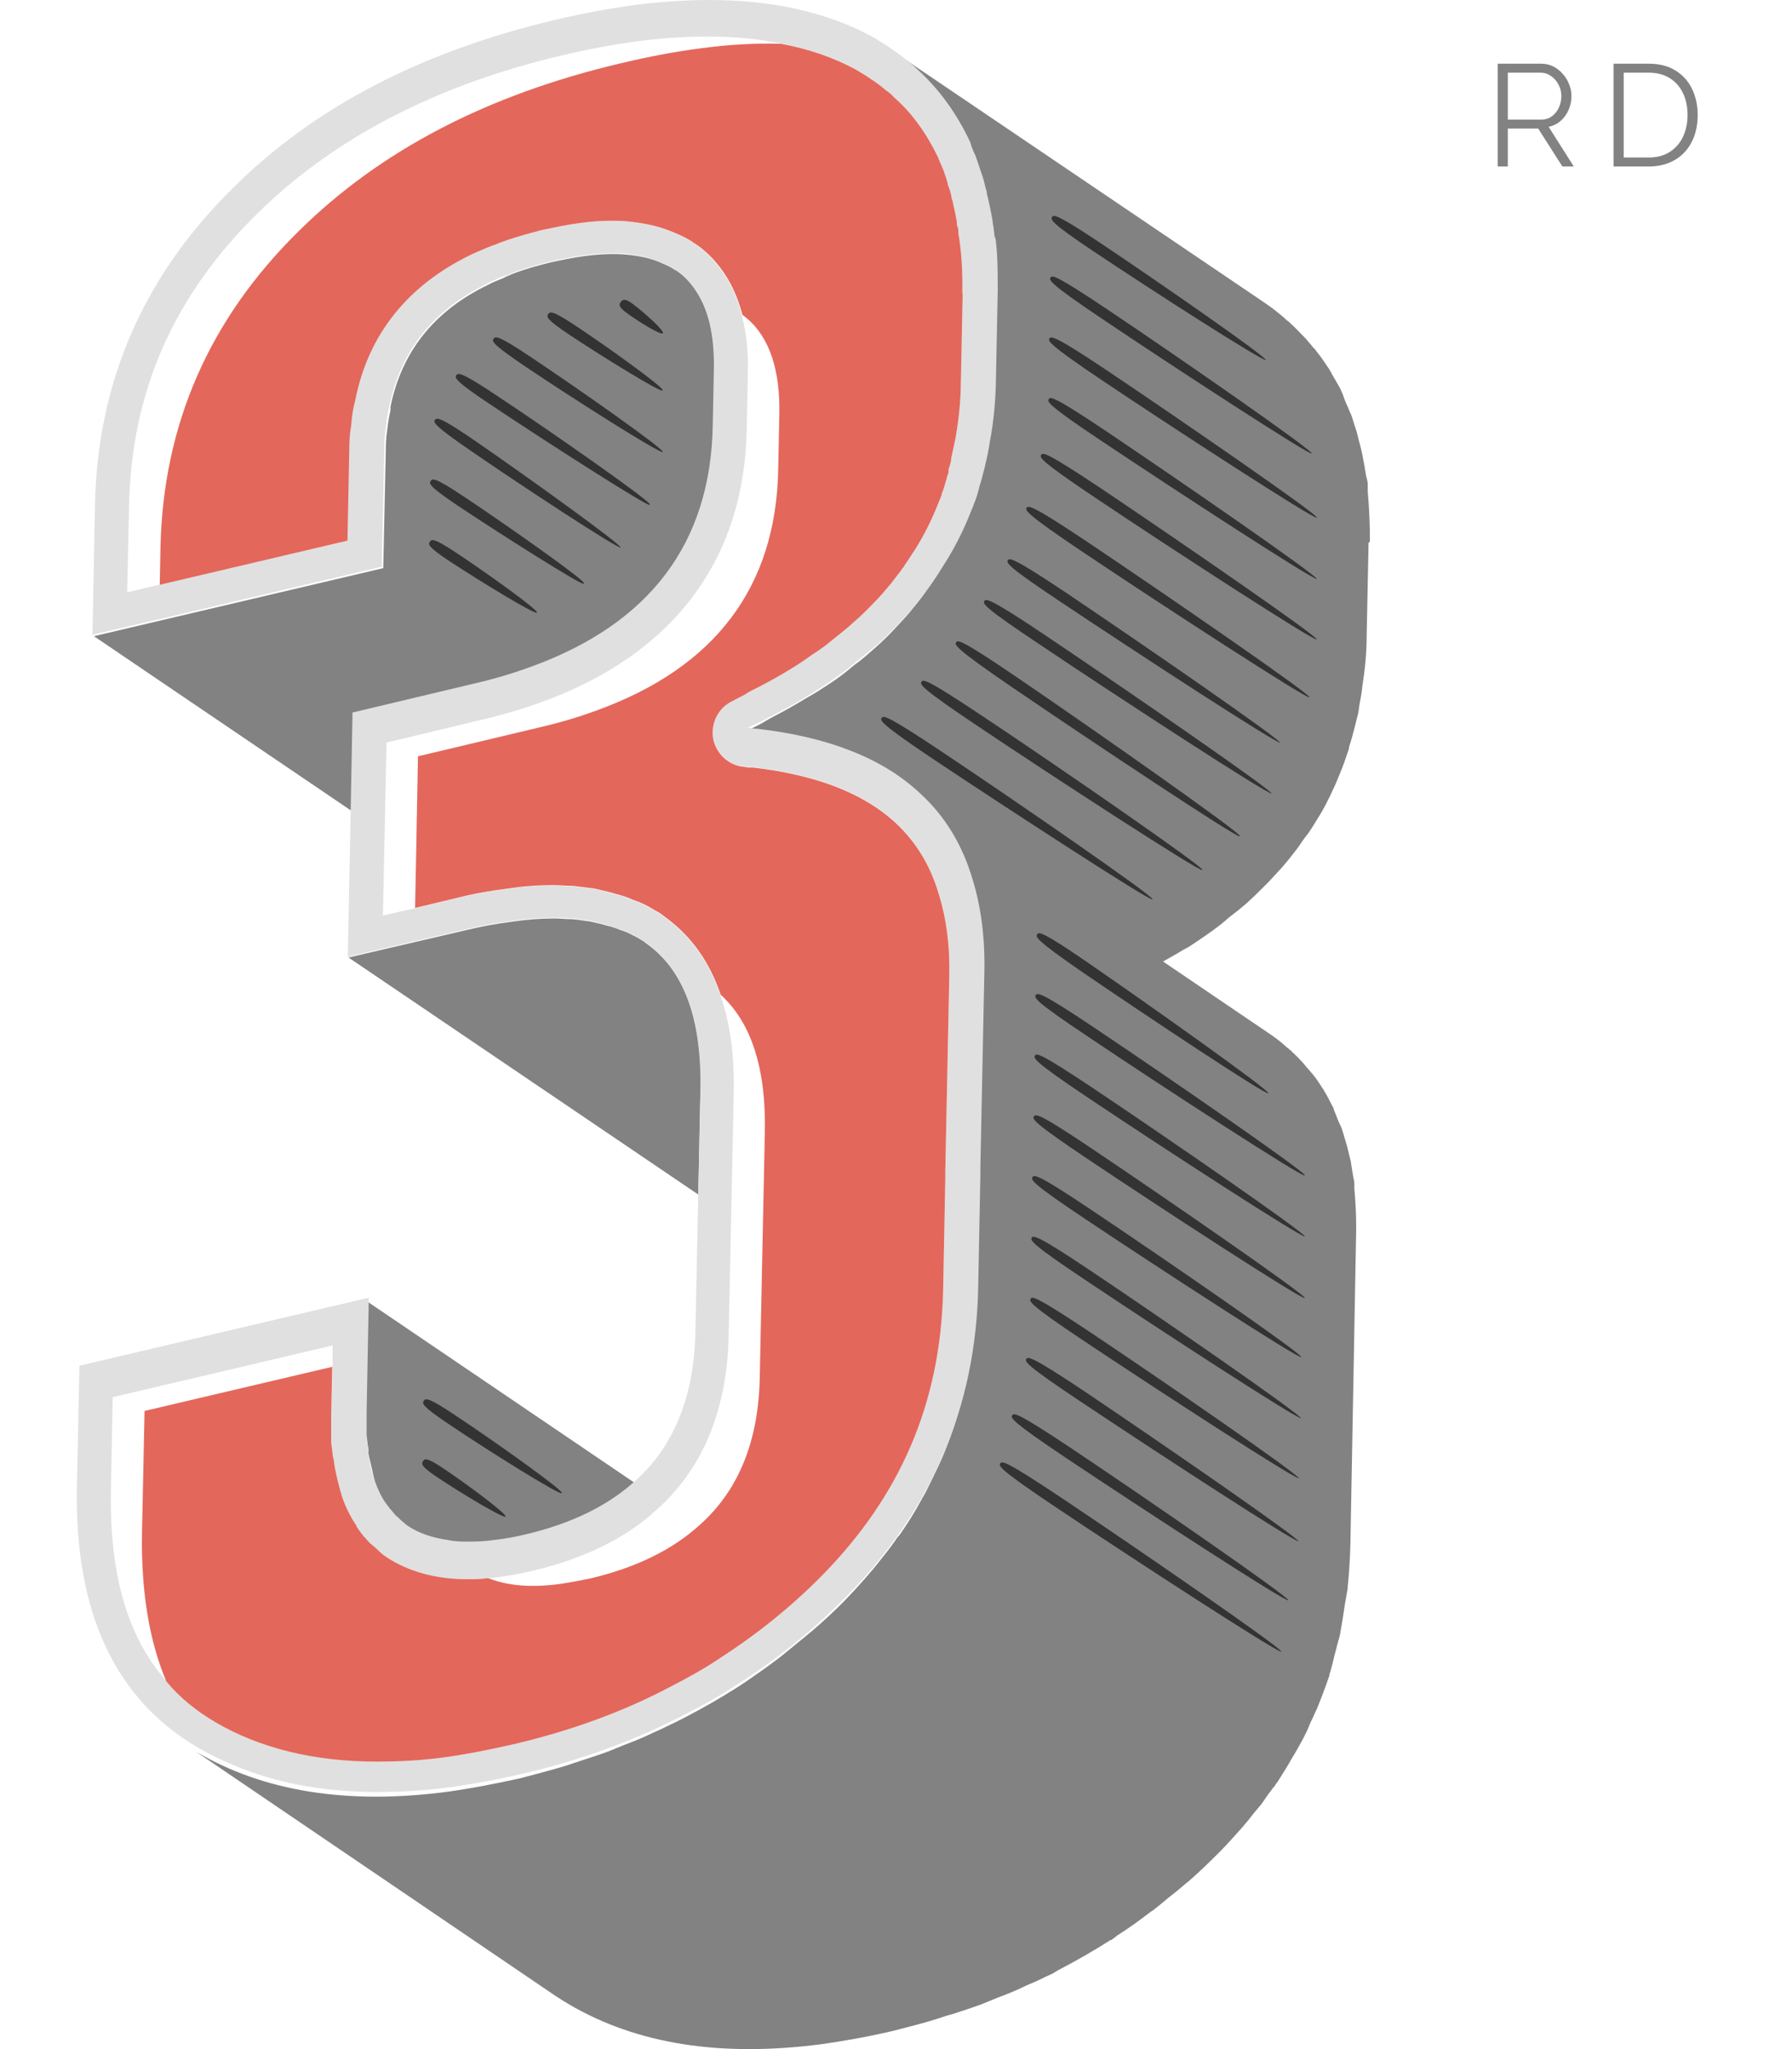 <svg width="140" height="160" viewBox="0 0 140 160" fill="none" xmlns="http://www.w3.org/2000/svg">
<path d="M27.597 55.665L36.978 53.432C38.588 53.065 40.114 52.613 41.499 52.105C50.823 48.742 55.57 42.441 55.74 33.258L55.825 29.019C55.909 25.515 55.062 23.001 53.338 21.503C53.14 21.334 52.971 21.192 52.745 21.079C52.434 20.881 52.123 20.712 51.756 20.57C51.049 20.232 50.23 20.034 49.297 19.921C48.845 19.864 48.365 19.836 47.885 19.836C47.178 19.836 46.415 19.892 45.596 20.005C44.776 20.118 43.929 20.288 43.025 20.486C42.007 20.74 41.075 20.994 40.171 21.334C40.029 21.39 39.888 21.447 39.775 21.503C39.605 21.559 39.492 21.616 39.351 21.701C39.125 21.786 38.956 21.87 38.73 21.955C38.504 22.04 38.334 22.125 38.136 22.238C33.954 24.244 31.383 27.437 30.507 31.76C30.507 31.845 30.507 31.93 30.507 32.043C30.394 32.523 30.309 33.06 30.253 33.568C30.168 34.105 30.14 34.642 30.14 35.207L29.942 44.362L7.337 49.675L27.512 63.35L27.653 55.778L27.597 55.665Z" fill="#828282"/>
<path d="M54.751 85.079C54.864 79.513 53.395 75.642 50.371 73.579C50.371 73.579 50.371 73.579 50.315 73.523C50.032 73.353 49.778 73.184 49.467 73.042C49.156 72.873 48.845 72.731 48.478 72.618C48.139 72.477 47.8 72.364 47.432 72.279C47.065 72.166 46.669 72.082 46.302 71.997C46.076 71.94 45.85 71.912 45.596 71.884C45.285 71.827 45.002 71.799 44.663 71.771C44.239 71.771 43.759 71.714 43.279 71.714C42.233 71.714 41.16 71.799 40.001 71.969C38.843 72.11 37.599 72.336 36.328 72.647L27.229 74.766L54.553 93.274L54.723 85.108L54.751 85.079Z" fill="#828282"/>
<path d="M107.025 42.271C107.025 40.915 106.968 39.644 106.855 38.372C106.855 38.202 106.855 38.005 106.855 37.835C106.855 37.581 106.77 37.355 106.714 37.1C106.657 36.677 106.573 36.224 106.488 35.801C106.403 35.32 106.29 34.84 106.149 34.36C106.064 33.964 105.951 33.54 105.81 33.173C105.753 32.975 105.697 32.806 105.64 32.608C105.555 32.325 105.414 32.127 105.329 31.845C105.16 31.506 105.018 31.138 104.905 30.799C104.821 30.63 104.764 30.46 104.708 30.347C104.482 29.952 104.284 29.584 104.058 29.217C104.001 29.104 103.945 28.963 103.86 28.878C103.86 28.878 103.86 28.793 103.803 28.765C103.493 28.313 103.21 27.861 102.871 27.465C102.786 27.324 102.673 27.211 102.56 27.098C102.475 26.985 102.391 26.872 102.278 26.759C102.165 26.617 102.023 26.448 101.91 26.335C101.571 25.996 101.232 25.628 100.865 25.289C100.865 25.289 100.78 25.233 100.752 25.176C100.695 25.12 100.611 25.063 100.526 25.007C100.271 24.753 100.017 24.555 99.735 24.329C99.395 24.046 99.056 23.82 98.689 23.566L69.613 3.899C70.066 4.21 70.518 4.521 70.913 4.888C71.083 5.03 71.224 5.171 71.365 5.284C71.422 5.284 71.478 5.34 71.507 5.397C73.287 6.979 74.671 8.901 75.689 11.133C75.83 11.472 75.999 11.783 76.084 12.15C76.282 12.574 76.423 13.026 76.536 13.478C76.706 14.015 76.847 14.608 76.988 15.202C77.101 15.71 77.214 16.219 77.299 16.756C77.412 17.406 77.525 18.056 77.582 18.734C77.695 19.949 77.779 21.249 77.751 22.633C77.751 22.718 77.751 22.831 77.751 22.944L77.61 29.895C77.61 31.251 77.44 32.551 77.271 33.823C77.271 34.162 77.186 34.473 77.13 34.812C77.045 35.377 76.932 35.942 76.762 36.535C76.706 36.846 76.621 37.129 76.536 37.44C76.48 37.722 76.395 37.948 76.31 38.231C76.254 38.344 76.254 38.457 76.197 38.57C75.999 39.191 75.802 39.785 75.576 40.378C75.039 41.734 74.389 43.034 73.598 44.278C73.315 44.758 73.004 45.267 72.637 45.747C72.58 45.832 72.524 45.945 72.439 46.029C72.1 46.538 71.676 47.075 71.252 47.584C70.913 48.007 70.518 48.431 70.15 48.827C69.585 49.448 68.992 50.042 68.342 50.607C67.833 51.059 67.296 51.539 66.731 51.935C66.138 52.444 65.516 52.924 64.866 53.348C64.301 53.715 63.764 54.082 63.143 54.422C62.493 54.817 61.815 55.213 61.137 55.58C60.656 55.834 60.148 56.089 59.696 56.371C59.215 56.654 58.706 56.88 58.198 57.134C58.452 57.134 58.707 57.191 58.961 57.219C63.482 57.727 67.099 58.943 69.868 60.807C69.981 60.892 70.094 60.949 70.207 61.033L70.461 61.231C70.8 61.486 71.083 61.712 71.394 61.994C71.478 62.051 71.563 62.107 71.62 62.192C71.93 62.446 72.185 62.701 72.439 62.983C72.609 63.153 72.75 63.322 72.863 63.464C72.948 63.548 73.032 63.661 73.117 63.746C73.456 64.142 73.739 64.594 74.021 65.018C74.078 65.074 74.135 65.159 74.191 65.244C74.191 65.244 74.191 65.3 74.248 65.328C74.304 65.413 74.332 65.47 74.361 65.555C74.643 65.95 74.813 66.43 75.039 66.854C75.18 67.137 75.293 67.391 75.378 67.674C75.434 67.843 75.491 68.013 75.576 68.154C75.632 68.38 75.717 68.55 75.802 68.776C75.802 68.889 75.858 69.002 75.886 69.115C75.943 69.312 75.999 69.51 76.056 69.736C76.141 70.104 76.254 70.528 76.338 70.895C76.395 71.262 76.451 71.601 76.508 71.969C76.564 72.336 76.621 72.675 76.649 73.042C76.734 73.975 76.79 74.936 76.79 75.953V76.292L76.338 100.818C76.338 102.005 76.225 103.192 76.112 104.322C76.056 104.718 75.971 105.085 75.915 105.452C75.802 106.215 75.689 106.978 75.547 107.713C75.434 108.108 75.293 108.532 75.208 108.956C75.01 109.606 74.869 110.284 74.671 110.962C74.361 111.923 74.021 112.855 73.626 113.788C73.541 113.986 73.456 114.155 73.371 114.353C73.032 115.088 72.665 115.822 72.298 116.557C72.185 116.755 72.072 116.953 71.959 117.15C71.507 117.998 70.97 118.846 70.433 119.637C70.32 119.806 70.207 119.948 70.094 120.061C69.614 120.795 69.048 121.474 68.511 122.152C68.342 122.349 68.229 122.519 68.088 122.66C67.381 123.508 66.647 124.299 65.855 125.119C65.121 125.853 64.33 126.588 63.51 127.294C63.058 127.662 62.578 128.057 62.097 128.453C61.673 128.792 61.221 129.187 60.769 129.527C59.922 130.176 59.046 130.77 58.198 131.363C58 131.476 57.831 131.618 57.633 131.731C56.305 132.578 54.92 133.369 53.507 134.104C53.027 134.358 52.49 134.613 52.01 134.839C51.586 135.065 51.134 135.234 50.738 135.432C50.088 135.743 49.438 135.997 48.76 136.252C48.365 136.421 47.913 136.591 47.517 136.76C46.754 137.043 46.02 137.269 45.257 137.523C44.889 137.636 44.522 137.777 44.155 137.89C43.024 138.229 41.838 138.54 40.651 138.851C38.729 139.275 36.836 139.642 35.028 139.897C27.173 140.942 20.617 139.897 15.333 136.788L43.42 155.861C43.759 156.087 44.098 156.285 44.465 156.511C49.778 159.619 56.305 160.637 64.16 159.619C65.968 159.365 67.862 159.026 69.783 158.574C70.97 158.263 72.156 157.981 73.287 157.613C73.654 157.5 74.021 157.359 74.389 157.274C75.152 157.02 75.886 156.794 76.649 156.511C77.045 156.342 77.497 156.172 77.892 156.003C78.571 155.748 79.221 155.494 79.871 155.183C80.266 154.985 80.718 154.816 81.142 154.618C81.481 154.449 81.82 154.279 82.159 154.138C82.329 154.053 82.498 153.94 82.64 153.855C84.052 153.12 85.437 152.329 86.765 151.482C86.765 151.482 86.765 151.482 86.822 151.482C86.991 151.369 87.161 151.227 87.302 151.114C88.206 150.549 89.054 149.928 89.901 149.278C89.986 149.221 90.099 149.165 90.184 149.08C90.551 148.797 90.89 148.515 91.258 148.204C91.738 147.837 92.218 147.441 92.671 147.045C92.784 146.961 92.897 146.876 92.981 146.791C93.688 146.169 94.366 145.52 95.016 144.87L95.327 144.559C95.92 143.965 96.457 143.344 97.022 142.722C97.107 142.637 97.192 142.524 97.276 142.411C97.446 142.242 97.559 142.072 97.7 141.903C97.954 141.564 98.209 141.281 98.491 140.942C98.774 140.575 99 140.179 99.282 139.84C99.395 139.671 99.508 139.529 99.622 139.416C99.622 139.331 99.735 139.247 99.791 139.162C100.158 138.569 100.554 137.975 100.893 137.354C100.978 137.212 101.063 137.071 101.147 136.93C101.26 136.732 101.373 136.562 101.486 136.336C101.656 136.025 101.826 135.743 101.967 135.432C102.193 135.037 102.334 134.556 102.56 134.132C102.645 133.935 102.73 133.765 102.814 133.567C102.871 133.482 102.899 133.398 102.928 133.313C103.267 132.493 103.577 131.646 103.86 130.826C103.86 130.826 103.86 130.77 103.86 130.742C104.086 130.092 104.199 129.414 104.397 128.735C104.482 128.34 104.623 127.944 104.708 127.549V127.492C104.849 126.757 104.962 125.995 105.075 125.232C105.132 124.864 105.216 124.497 105.273 124.101C105.386 122.971 105.471 121.784 105.499 120.598L105.951 96.071V95.732C105.951 94.715 105.894 93.782 105.81 92.822C105.81 92.68 105.81 92.539 105.81 92.426C105.81 92.2 105.725 91.974 105.697 91.748C105.64 91.409 105.584 91.042 105.527 90.674C105.442 90.307 105.329 89.911 105.245 89.516C105.16 89.205 105.047 88.894 104.962 88.555C104.905 88.414 104.877 88.272 104.849 88.188C104.764 87.933 104.623 87.707 104.538 87.481C104.425 87.171 104.312 86.916 104.199 86.634C104.199 86.549 104.143 86.436 104.086 86.351C103.86 85.927 103.662 85.503 103.408 85.108C103.408 85.108 103.408 85.051 103.351 85.023C103.097 84.627 102.871 84.26 102.588 83.921C102.475 83.78 102.362 83.667 102.278 83.554C102.193 83.469 102.108 83.356 102.023 83.271C101.939 83.158 101.854 83.045 101.769 82.96C101.486 82.65 101.204 82.367 100.893 82.084C100.893 82.028 100.808 82 100.752 81.971C100.695 81.887 100.611 81.83 100.526 81.773C100.328 81.604 100.158 81.434 99.932 81.265C99.65 81.039 99.367 80.841 99.028 80.615L90.862 75.077C91.343 74.794 91.851 74.54 92.332 74.229C92.529 74.116 92.699 74.031 92.897 73.918C93.801 73.325 94.677 72.731 95.468 72.11C95.524 72.053 95.581 71.997 95.637 71.969C95.722 71.884 95.835 71.799 95.92 71.714C96.4 71.347 96.937 70.923 97.389 70.528C97.898 70.076 98.406 69.567 98.887 69.087C98.887 69.087 98.972 69.002 99 68.974C99.056 68.917 99.085 68.889 99.141 68.832C99.48 68.465 99.819 68.097 100.158 67.73C100.526 67.306 100.893 66.854 101.232 66.402C101.402 66.204 101.515 66.007 101.656 65.809C101.713 65.724 101.769 65.639 101.854 65.526C101.967 65.357 102.108 65.215 102.221 65.046C102.532 64.594 102.815 64.113 103.097 63.661C103.408 63.181 103.662 62.644 103.916 62.135C104.171 61.599 104.425 61.062 104.651 60.468C104.934 59.818 105.16 59.14 105.386 58.462C105.386 58.462 105.386 58.377 105.386 58.349C105.442 58.236 105.442 58.123 105.499 58.01C105.725 57.247 105.923 56.456 106.121 55.636C106.177 55.297 106.205 54.958 106.29 54.591C106.347 54.252 106.403 53.941 106.431 53.602C106.629 52.331 106.77 51.031 106.77 49.675L106.912 42.723V42.61C106.912 42.61 106.912 42.469 106.912 42.413L107.025 42.271Z" fill="#828282"/>
<path d="M77.13 15.145C77.243 15.654 77.356 16.134 77.441 16.671C77.412 16.473 77.384 16.276 77.356 16.078C77.299 15.767 77.215 15.456 77.158 15.145H77.13Z" fill="#828282"/>
<path d="M28.67 112.205C28.67 112.545 28.727 112.855 28.783 113.166C28.783 113.223 28.783 113.279 28.783 113.307C28.783 113.364 28.783 113.449 28.783 113.505C28.868 113.929 28.981 114.325 29.066 114.72C29.122 114.975 29.179 115.257 29.235 115.511C29.235 115.568 29.235 115.625 29.235 115.681C29.235 115.738 29.292 115.794 29.32 115.851C29.546 116.5 29.829 117.066 30.168 117.574C30.168 117.574 30.224 117.631 30.224 117.659C30.224 117.659 30.224 117.715 30.281 117.715C30.281 117.772 30.337 117.8 30.366 117.857C30.366 117.857 30.507 118.055 30.592 118.139C30.676 118.252 30.789 118.365 30.874 118.478L30.959 118.563C30.959 118.563 31.072 118.648 31.128 118.704C31.241 118.817 31.383 118.93 31.496 119.044C31.609 119.157 31.722 119.241 31.835 119.326C33.502 120.428 35.791 120.824 38.729 120.428C39.492 120.315 40.255 120.174 41.075 120.004C44.663 119.157 47.489 117.772 49.636 115.822L28.755 101.666L28.585 110.595C28.585 111.188 28.585 111.753 28.585 112.319L28.67 112.205Z" fill="#828282"/>
<path d="M77.723 18.649C77.667 18.225 77.638 17.773 77.554 17.378C77.554 17.123 77.469 16.925 77.441 16.671C77.328 16.163 77.243 15.626 77.102 15.145C77.102 14.976 77.045 14.806 76.988 14.637C76.904 14.241 76.791 13.817 76.649 13.45C76.508 12.998 76.338 12.546 76.197 12.122C76.028 11.783 75.886 11.444 75.802 11.105C74.756 8.872 73.372 6.951 71.62 5.369L71.507 5.256C71.337 5.114 71.196 4.973 71.026 4.86C70.631 4.521 70.179 4.182 69.727 3.871C69.246 3.532 68.709 3.193 68.172 2.882C64.641 0.961 60.374 0 55.401 0C53.564 0 51.586 0.141 49.523 0.396C47.574 0.678 45.511 1.045 43.364 1.554C32.965 4.012 24.601 8.336 18.272 14.608C11.208 21.531 7.619 29.81 7.422 39.389L7.224 49.561L12.451 48.346L29.829 44.249L30.027 35.094C30.027 34.529 30.027 34.02 30.14 33.455C30.196 32.834 30.281 32.24 30.422 31.675C31.326 27.352 33.869 24.187 38.051 22.153C38.249 22.04 38.419 21.955 38.645 21.87C38.927 21.729 39.182 21.588 39.492 21.531C39.549 21.531 39.634 21.475 39.718 21.447C39.86 21.39 40.001 21.333 40.114 21.277C41.018 20.938 41.951 20.684 42.968 20.429C43.9 20.203 44.748 20.062 45.539 19.949C46.359 19.836 47.122 19.779 47.828 19.779C48.308 19.779 48.817 19.779 49.241 19.864C50.173 19.977 50.993 20.203 51.699 20.514C52.038 20.655 52.377 20.825 52.688 21.023C52.914 21.164 53.084 21.305 53.282 21.447C53.79 21.899 54.242 22.464 54.609 23.114C55.457 24.583 55.825 26.533 55.768 28.991L55.683 33.229C55.514 42.413 50.767 48.714 41.442 52.076C40.058 52.585 38.532 53.037 36.921 53.404L27.54 55.636L27.399 63.209L27.173 74.71L32.4 73.494L36.3 72.59C37.571 72.279 38.786 72.053 39.973 71.912C41.131 71.743 42.233 71.658 43.251 71.658C43.731 71.658 44.211 71.658 44.635 71.714C44.974 71.714 45.257 71.771 45.568 71.827C45.822 71.827 46.048 71.884 46.274 71.94C46.641 72.025 47.037 72.11 47.404 72.223C47.743 72.336 48.111 72.449 48.45 72.562C48.789 72.703 49.128 72.844 49.439 72.986C49.749 73.155 50.004 73.325 50.286 73.466C50.286 73.466 50.286 73.523 50.343 73.523C51.078 74.003 51.727 74.625 52.264 75.331C53.988 77.563 54.779 80.784 54.722 84.995L54.553 93.161L54.327 104.068C54.214 109.041 52.66 112.912 49.636 115.624C47.489 117.574 44.663 118.959 41.075 119.806C40.255 120.004 39.492 120.145 38.73 120.23C37.995 120.343 37.288 120.372 36.639 120.372C36.102 120.372 35.565 120.372 35.056 120.258C33.813 120.089 32.711 119.722 31.835 119.128C31.722 119.043 31.609 118.959 31.496 118.846C31.355 118.733 31.213 118.62 31.129 118.507C31.072 118.45 31.016 118.422 30.959 118.365L30.874 118.281C30.874 118.281 30.677 118.055 30.592 117.941C30.507 117.857 30.422 117.772 30.366 117.659C30.366 117.659 30.281 117.574 30.253 117.518C30.253 117.518 30.253 117.518 30.196 117.461C30.196 117.461 30.196 117.405 30.14 117.376C29.801 116.896 29.518 116.303 29.292 115.653C29.292 115.54 29.207 115.427 29.179 115.314C28.981 114.72 28.84 114.042 28.755 113.307C28.755 113.251 28.755 113.166 28.755 113.11C28.755 113.11 28.755 113.025 28.755 112.968C28.699 112.658 28.67 112.347 28.642 112.008C28.642 111.471 28.642 110.906 28.642 110.284L28.727 105.791L28.812 101.327L6.207 106.639L6.009 116.077C5.811 125.825 8.947 132.635 15.446 136.449C16.181 136.873 16.944 137.269 17.735 137.608C21.182 139.162 25.11 139.925 29.49 139.925C31.27 139.925 33.191 139.812 35.141 139.557C36.949 139.303 38.843 138.964 40.764 138.512C45.426 137.438 49.749 135.856 53.705 133.765C55.118 133.059 56.503 132.267 57.803 131.391C60.769 129.498 63.51 127.294 65.997 124.78C72.75 117.998 76.254 109.888 76.423 100.451L76.593 91.72V91.098L76.904 75.896C76.96 73.24 76.649 70.838 75.999 68.719C75.208 66.007 73.852 63.746 71.902 61.966C70.405 60.553 68.596 59.451 66.421 58.603C64.33 57.784 61.9 57.219 59.187 56.908C58.933 56.908 58.678 56.852 58.424 56.823C58.707 56.682 58.933 56.569 59.215 56.456C59.47 56.343 59.696 56.202 59.922 56.089C61.787 55.156 63.51 54.167 65.093 53.037C65.743 52.613 66.364 52.133 66.957 51.624C67.494 51.2 68.031 50.748 68.568 50.296C69.218 49.731 69.811 49.138 70.376 48.516C70.744 48.12 71.139 47.697 71.478 47.273C71.874 46.764 72.298 46.255 72.665 45.719C72.75 45.634 72.806 45.521 72.863 45.436C73.202 44.956 73.513 44.447 73.824 43.967C74.615 42.723 75.265 41.424 75.802 40.067C75.886 39.841 75.999 39.615 76.084 39.361C76.282 38.909 76.423 38.4 76.536 37.92C76.621 37.637 76.706 37.411 76.762 37.129C76.847 36.818 76.932 36.535 76.988 36.224C77.13 35.659 77.243 35.123 77.328 34.501C77.638 32.919 77.78 31.308 77.808 29.584L77.949 22.633C77.949 21.164 77.949 19.779 77.751 18.451L77.723 18.649ZM75.067 29.726C75.067 31.308 74.897 32.749 74.643 34.218C74.53 34.755 74.417 35.292 74.304 35.801C74.304 35.857 74.304 35.885 74.304 35.942C74.248 36.168 74.191 36.366 74.106 36.62C74.106 36.677 74.106 36.733 74.106 36.818C74.106 36.931 74.022 37.072 73.993 37.185L73.937 37.411C73.824 37.779 73.711 38.202 73.569 38.541C73.569 38.598 73.569 38.654 73.513 38.739C73.513 38.824 73.428 38.937 73.4 39.022L73.287 39.304C72.806 40.548 72.213 41.706 71.535 42.808C71.224 43.26 70.942 43.741 70.631 44.164C70.631 44.164 70.631 44.221 70.574 44.278C70.518 44.278 70.49 44.362 70.461 44.419C70.179 44.786 69.924 45.125 69.642 45.492L69.359 45.832C69.048 46.199 68.738 46.566 68.342 46.962C67.805 47.527 67.268 48.064 66.703 48.544C66.251 48.968 65.714 49.392 65.149 49.844C64.669 50.24 64.132 50.663 63.454 51.087C62.013 52.133 60.43 53.037 58.678 53.913C58.594 53.969 58.509 53.998 58.424 54.054C58.311 54.139 58.17 54.224 57.944 54.337L57.605 54.506L57.181 54.732C56.107 55.241 55.514 56.456 55.712 57.643C55.938 58.801 56.898 59.734 58.113 59.847L58.481 59.903H58.848C66.957 60.864 71.704 64.085 73.372 69.878C73.937 71.714 74.219 73.834 74.163 76.207L73.852 91.437V92.002L73.682 100.733C73.485 109.521 70.348 116.839 64.047 123.169C61.702 125.514 59.102 127.605 56.248 129.442C55.118 130.205 53.818 130.939 52.377 131.674C48.704 133.624 44.579 135.121 40.114 136.167C38.136 136.619 36.384 136.958 34.745 137.184C32.909 137.438 31.129 137.523 29.433 137.523C24.545 137.523 20.278 136.478 16.774 134.415C15.305 133.539 14.034 132.522 12.988 131.25C9.936 127.803 8.552 122.886 8.665 116.416L8.806 109.097L25.986 105.057V106.724L25.873 110.567C25.873 111.216 25.873 111.81 25.873 112.488C25.873 112.827 25.958 113.194 25.986 113.534C25.986 113.703 26.043 113.844 26.071 113.957C26.155 114.749 26.353 115.54 26.579 116.359C26.579 116.444 26.636 116.557 26.692 116.698C26.692 116.698 26.692 116.755 26.692 116.783C26.975 117.602 27.342 118.394 27.851 119.128C27.851 119.128 27.851 119.147 27.851 119.185C27.851 119.185 27.936 119.326 27.992 119.383C27.992 119.439 28.077 119.496 28.105 119.552C28.247 119.75 28.36 119.891 28.444 120.004C28.501 120.004 28.529 120.089 28.585 120.145C28.67 120.258 28.84 120.428 28.925 120.513C29.038 120.598 29.122 120.682 29.235 120.767C29.348 120.88 29.49 120.993 29.603 121.106C29.772 121.276 29.942 121.417 30.083 121.502C30.083 121.502 30.168 121.558 30.196 121.587C31.92 122.717 34.039 123.31 36.526 123.31C37.006 123.31 37.571 123.31 38.136 123.225C38.419 123.225 38.701 123.169 39.012 123.141C39.916 122.999 40.764 122.858 41.583 122.66C45.624 121.7 48.845 120.145 51.303 117.885C54.92 114.664 56.785 110.115 56.926 104.35L57.153 93.443L57.322 85.277C57.379 82.367 57.04 79.852 56.277 77.705C55.401 75.105 53.931 73.071 51.925 71.629C51.812 71.545 51.671 71.432 51.558 71.347C51.247 71.177 50.965 71.008 50.625 70.81C50.173 70.556 49.693 70.386 49.382 70.273C49.015 70.104 48.534 69.934 48.054 69.821C47.63 69.68 47.178 69.595 46.839 69.51C46.528 69.425 46.217 69.369 45.85 69.341C45.511 69.284 45.144 69.256 44.72 69.2C44.239 69.2 43.703 69.143 43.166 69.143C42.007 69.143 40.792 69.228 39.549 69.425C38.419 69.567 37.147 69.765 35.593 70.16L32.4 70.923L29.914 71.488L30.083 63.464L30.196 57.982L37.514 56.23C39.351 55.806 40.934 55.326 42.318 54.817C52.603 51.087 58.17 43.712 58.339 33.455L58.424 29.217C58.481 27.493 58.311 25.968 57.944 24.583C57.407 22.52 56.418 20.825 54.977 19.582C54.694 19.327 54.44 19.158 54.129 18.96C53.705 18.649 53.225 18.423 52.688 18.197C51.727 17.773 50.682 17.491 49.495 17.349C48.986 17.265 48.365 17.236 47.743 17.236C46.924 17.236 46.02 17.293 45.115 17.434C44.239 17.547 43.307 17.745 42.233 17.971C41.047 18.282 40.029 18.564 39.04 18.932L38.701 19.073C38.701 19.073 38.588 19.13 38.532 19.13C38.136 19.271 37.769 19.44 37.486 19.553C37.204 19.666 36.978 19.779 36.723 19.892C31.779 22.294 28.727 26.109 27.71 31.195C27.54 31.817 27.427 32.495 27.37 33.286C27.258 33.907 27.229 34.501 27.229 35.179L27.088 42.215L12.423 45.662L9.936 46.255L10.078 39.587C10.247 30.63 13.525 23.142 20.109 16.671C26.071 10.794 34.067 6.64 43.9 4.323C45.85 3.871 47.828 3.476 49.806 3.221C51.727 2.967 53.592 2.854 55.316 2.854C57.322 2.854 59.215 3.023 60.967 3.391C63.115 3.786 65.064 4.464 66.788 5.397C67.212 5.651 67.664 5.906 68.031 6.188C68.088 6.188 68.116 6.245 68.172 6.273C68.512 6.499 68.851 6.753 69.162 7.036C69.218 7.036 69.275 7.121 69.331 7.149C69.444 7.234 69.557 7.318 69.642 7.431C69.698 7.431 69.727 7.488 69.755 7.544C71.196 8.788 72.326 10.398 73.23 12.263C73.343 12.602 73.513 12.913 73.654 13.28C73.767 13.62 73.909 13.987 73.993 14.354C73.993 14.411 73.993 14.467 74.05 14.524C74.135 14.778 74.219 15.032 74.276 15.343C74.276 15.428 74.332 15.597 74.361 15.654L74.417 15.965C74.53 16.389 74.615 16.869 74.7 17.321V17.519C74.7 17.519 74.784 17.801 74.813 17.886C74.813 17.971 74.813 18.027 74.813 18.112C74.813 18.31 74.869 18.48 74.897 18.706L74.954 19.158C75.095 20.316 75.152 21.559 75.124 22.972L74.982 29.923L75.067 29.726Z" fill="#E0E0E0"/>
<path d="M75.208 22.803L75.067 29.754C75.067 31.336 74.898 32.777 74.643 34.247C74.53 34.783 74.417 35.32 74.304 35.829C74.304 35.885 74.304 35.914 74.304 35.97C74.248 36.196 74.191 36.394 74.106 36.648C74.106 36.705 74.106 36.761 74.106 36.846C74.106 36.959 74.022 37.1 73.993 37.214L73.937 37.44C73.824 37.807 73.711 38.231 73.57 38.57C73.57 38.626 73.57 38.683 73.513 38.767C73.513 38.852 73.428 38.965 73.4 39.05L73.287 39.333C72.807 40.576 72.213 41.734 71.535 42.836C71.224 43.288 70.942 43.769 70.631 44.193C70.631 44.193 70.631 44.249 70.574 44.306C70.518 44.306 70.49 44.391 70.461 44.447C70.179 44.814 69.924 45.154 69.642 45.521L69.359 45.86C69.049 46.227 68.738 46.594 68.342 46.99C67.805 47.555 67.268 48.092 66.703 48.572C66.251 48.996 65.714 49.42 65.149 49.872C64.669 50.268 64.132 50.692 63.454 51.115C62.013 52.161 60.43 53.065 58.678 53.941C58.594 53.998 58.509 54.026 58.424 54.082C58.311 54.167 58.17 54.252 57.944 54.365L57.605 54.535L57.181 54.761C56.107 55.269 55.514 56.484 55.712 57.671C55.938 58.83 56.898 59.762 58.113 59.875L58.481 59.931H58.848C66.958 60.892 71.705 64.113 73.372 69.906C73.937 71.743 74.219 73.862 74.163 76.235L73.852 91.465V92.031L73.683 100.762C73.485 109.549 70.348 116.868 64.047 123.197C61.702 125.542 59.102 127.633 56.248 129.47C55.118 130.233 53.818 130.968 52.377 131.702C48.704 133.652 44.579 135.15 40.114 136.195C38.136 136.647 36.384 136.986 34.745 137.212C32.909 137.467 31.129 137.551 29.433 137.551C24.545 137.551 20.278 136.506 16.774 134.443C15.305 133.567 14.034 132.55 12.988 131.278C11.632 128.057 11.01 124.158 11.095 119.609L11.293 110.171L25.958 106.724L25.873 110.567C25.873 111.217 25.873 111.81 25.873 112.488C25.873 112.827 25.958 113.194 25.986 113.534C25.986 113.703 26.043 113.844 26.071 113.957C26.156 114.749 26.353 115.54 26.579 116.359C26.579 116.444 26.636 116.557 26.692 116.698C26.692 116.698 26.692 116.755 26.692 116.783C26.975 117.602 27.342 118.394 27.851 119.128C27.851 119.128 27.851 119.147 27.851 119.185C27.851 119.185 27.936 119.326 27.992 119.383C27.992 119.439 28.077 119.496 28.105 119.552C28.247 119.75 28.36 119.891 28.444 120.004C28.501 120.004 28.529 120.089 28.586 120.145C28.67 120.258 28.84 120.428 28.925 120.513C29.038 120.598 29.122 120.682 29.235 120.767C29.349 120.88 29.49 120.993 29.603 121.106C29.772 121.276 29.942 121.417 30.083 121.502C30.083 121.502 30.168 121.558 30.196 121.587C31.92 122.717 34.039 123.31 36.526 123.31C37.006 123.31 37.571 123.31 38.136 123.225C39.634 123.819 41.499 123.988 43.759 123.678C44.522 123.564 45.285 123.423 46.105 123.254C49.693 122.406 52.519 121.021 54.666 119.072C57.718 116.359 59.272 112.488 59.357 107.515L59.583 96.608L59.752 88.442C59.865 83.469 58.707 79.852 56.305 77.676C55.429 75.077 53.96 73.042 51.953 71.601C51.84 71.516 51.699 71.403 51.586 71.319C51.275 71.149 50.993 70.98 50.654 70.782C50.202 70.528 49.721 70.358 49.41 70.245C49.043 70.075 48.563 69.906 48.082 69.793C47.659 69.652 47.206 69.567 46.867 69.482C46.557 69.397 46.246 69.341 45.878 69.312C45.539 69.256 45.172 69.228 44.748 69.171C44.268 69.171 43.731 69.115 43.194 69.115C42.036 69.115 40.821 69.2 39.577 69.397C38.447 69.539 37.175 69.736 35.621 70.132L32.428 70.895L32.513 66.628L32.654 59.056L42.036 56.823C43.646 56.456 45.172 56.004 46.557 55.495C55.881 52.133 60.628 45.832 60.798 36.648L60.883 32.41C60.967 28.906 60.12 26.391 58.396 24.894C58.255 24.781 58.113 24.668 58 24.583C57.464 22.52 56.474 20.825 55.033 19.582C54.751 19.327 54.497 19.158 54.186 18.96C53.762 18.649 53.282 18.423 52.745 18.197C51.784 17.773 50.739 17.491 49.552 17.349C49.043 17.265 48.422 17.236 47.8 17.236C46.98 17.236 46.076 17.293 45.172 17.434C44.296 17.547 43.364 17.745 42.29 17.971C41.103 18.282 40.086 18.564 39.097 18.932L38.758 19.073C38.758 19.073 38.645 19.13 38.588 19.13C38.193 19.271 37.825 19.44 37.543 19.553C37.26 19.666 37.034 19.779 36.78 19.892C31.835 22.294 28.783 26.109 27.766 31.195C27.597 31.817 27.484 32.495 27.427 33.286C27.314 33.907 27.286 34.501 27.286 35.179L27.145 42.215L12.48 45.662L12.536 42.78C12.734 33.201 16.322 24.922 23.387 17.999C29.716 11.755 38.051 7.403 48.478 4.945C50.626 4.436 52.688 4.041 54.638 3.786C56.898 3.476 59.018 3.362 61.024 3.419C63.171 3.815 65.121 4.493 66.844 5.425C67.268 5.68 67.721 5.934 68.088 6.216C68.144 6.216 68.173 6.273 68.229 6.301C68.568 6.527 68.907 6.782 69.218 7.064C69.275 7.064 69.331 7.149 69.388 7.177C69.501 7.262 69.614 7.347 69.698 7.46C69.755 7.46 69.783 7.516 69.811 7.573C71.252 8.816 72.383 10.427 73.287 12.291C73.4 12.63 73.57 12.941 73.711 13.309C73.824 13.648 73.965 14.015 74.05 14.382C74.05 14.439 74.05 14.495 74.106 14.552C74.191 14.806 74.276 15.061 74.332 15.371C74.332 15.456 74.389 15.626 74.417 15.682L74.474 15.993C74.587 16.417 74.671 16.897 74.756 17.349V17.547C74.756 17.547 74.841 17.83 74.869 17.915C74.869 17.999 74.869 18.056 74.869 18.14C74.869 18.338 74.926 18.508 74.954 18.734L75.011 19.186C75.152 20.345 75.208 21.588 75.18 23.001L75.208 22.803Z" fill="#E4675B"/>
<path d="M98.887 28.115C99.028 27.917 90.466 21.983 85.861 18.903C82.498 16.671 82.3 16.756 82.188 16.954C82.075 17.151 82.103 17.406 85.409 19.61C90.014 22.69 98.774 28.313 98.915 28.115H98.887Z" fill="#333333"/>
<path d="M102.476 35.405C102.617 35.207 92.162 27.945 86.511 24.159C82.414 21.418 82.188 21.475 82.075 21.672C81.934 21.87 82.018 22.153 86.059 24.866C91.682 28.652 102.363 35.603 102.476 35.405Z" fill="#333333"/>
<path d="M102.871 40.406C103.012 40.209 92.303 32.834 86.539 28.963C82.357 26.165 82.131 26.25 81.99 26.419C81.848 26.617 81.933 26.9 86.059 29.669C91.823 33.54 102.73 40.604 102.843 40.406H102.871Z" fill="#333333"/>
<path d="M102.871 45.21C103.013 45.012 92.275 37.609 86.483 33.71C82.272 30.884 82.046 30.969 81.933 31.167C81.792 31.364 81.877 31.647 86.031 34.416C91.823 38.287 102.758 45.408 102.9 45.21H102.871Z" fill="#333333"/>
<path d="M102.871 49.929C103.012 49.731 91.964 42.13 86.03 38.146C81.707 35.264 81.481 35.32 81.34 35.518C81.199 35.716 81.283 35.998 85.55 38.852C91.484 42.836 102.73 50.127 102.871 49.929Z" fill="#333333"/>
<path d="M102.307 54.45C102.448 54.252 91.117 46.453 85.014 42.356C80.578 39.389 80.352 39.474 80.21 39.644C80.069 39.841 80.154 40.124 84.533 43.062C90.637 47.16 102.165 54.648 102.307 54.45Z" fill="#333333"/>
<path d="M100.017 58.01C100.158 57.812 89.251 50.296 83.374 46.34C79.107 43.486 78.881 43.571 78.74 43.741C78.599 43.938 78.683 44.221 82.894 47.018C88.771 50.946 99.876 58.179 100.017 57.982V58.01Z" fill="#333333"/>
<path d="M99.339 61.966C99.481 61.768 87.952 53.828 81.764 49.674C77.271 46.651 77.017 46.736 76.904 46.934C76.763 47.131 76.847 47.414 81.312 50.381C87.5 54.535 99.226 62.164 99.368 61.966H99.339Z" fill="#333333"/>
<path d="M96.852 65.272C96.994 65.074 85.606 57.078 79.503 52.924C75.067 49.901 74.812 49.957 74.699 50.155C74.558 50.353 74.643 50.635 79.023 53.63C85.154 57.812 96.711 65.498 96.852 65.3V65.272Z" fill="#333333"/>
<path d="M93.942 67.928C94.083 67.73 82.838 59.96 76.762 55.919C72.354 52.98 72.128 53.037 71.987 53.235C71.846 53.432 71.931 53.715 76.282 56.626C82.329 60.694 93.801 68.126 93.914 67.928H93.942Z" fill="#333333"/>
<path d="M90.043 70.217C90.184 70.019 79.334 62.531 73.485 58.632C69.246 55.806 69.02 55.863 68.879 56.06C68.738 56.258 68.823 56.541 73.005 59.338C78.854 63.237 89.902 70.415 90.015 70.217H90.043Z" fill="#333333"/>
<path d="M99.085 85.362C99.226 85.164 89.987 78.609 84.985 75.162C81.368 72.675 81.142 72.76 81.029 72.958C80.888 73.155 80.945 73.41 84.505 75.868C89.506 79.287 98.944 85.56 99.085 85.362Z" fill="#333333"/>
<path d="M101.939 91.776C102.08 91.578 91.315 84.147 85.494 80.248C81.284 77.422 81.058 77.507 80.916 77.705C80.775 77.902 80.86 78.185 85.014 80.954C90.806 84.853 101.798 91.974 101.911 91.776H101.939Z" fill="#333333"/>
<path d="M101.939 96.552C102.08 96.354 91.258 88.894 85.437 84.995C81.199 82.169 80.973 82.226 80.86 82.423C80.718 82.621 80.803 82.904 84.985 85.701C90.806 89.6 101.826 96.749 101.967 96.552H101.939Z" fill="#333333"/>
<path d="M101.939 101.355C102.08 101.157 91.23 93.669 85.38 89.742C81.142 86.888 80.916 86.973 80.775 87.17C80.633 87.368 80.718 87.651 84.9 90.448C90.749 94.376 101.797 101.553 101.939 101.355Z" fill="#333333"/>
<path d="M101.656 105.961C101.798 105.763 91.032 98.332 85.24 94.461C81.029 91.635 80.803 91.72 80.662 91.918C80.521 92.115 80.606 92.398 84.759 95.167C90.552 99.038 101.515 106.159 101.656 105.961Z" fill="#333333"/>
<path d="M101.657 110.764C101.798 110.567 91.004 103.107 85.183 99.208C80.973 96.382 80.719 96.467 80.606 96.636C80.465 96.834 80.549 97.117 84.703 99.886C90.524 103.785 101.515 110.934 101.657 110.736V110.764Z" fill="#333333"/>
<path d="M101.459 115.427C101.6 115.229 90.863 107.826 85.07 103.955C80.86 101.157 80.634 101.214 80.521 101.412C80.38 101.609 80.464 101.892 84.618 104.661C90.411 108.532 101.346 115.624 101.487 115.427H101.459Z" fill="#333333"/>
<path d="M101.458 120.372C101.6 120.174 90.693 112.658 84.815 108.702C80.549 105.848 80.323 105.933 80.181 106.102C80.04 106.3 80.125 106.582 84.335 109.38C90.212 113.307 101.317 120.541 101.458 120.343V120.372Z" fill="#333333"/>
<path d="M43.9 116.585C44.042 116.387 38.56 112.488 35.565 110.51C33.417 109.069 33.248 109.182 33.106 109.38C32.965 109.578 32.965 109.804 35.084 111.216C38.051 113.223 43.759 116.783 43.872 116.585H43.9Z" fill="#333333"/>
<path d="M39.492 118.422C39.634 118.224 36.384 115.822 34.604 114.635C33.304 113.76 33.163 113.901 33.05 114.099C32.909 114.296 32.88 114.494 34.152 115.342C35.932 116.529 39.379 118.62 39.521 118.422H39.492Z" fill="#333333"/>
<path d="M100.639 124.949C100.78 124.751 89.732 117.122 83.77 113.138C79.447 110.256 79.221 110.312 79.08 110.51C78.938 110.708 79.023 110.99 83.29 113.844C89.252 117.828 100.498 125.147 100.639 124.949Z" fill="#333333"/>
<path d="M100.102 128.961C100.243 128.764 88.969 120.993 82.922 116.953C78.514 114.014 78.288 114.07 78.147 114.268C78.005 114.466 78.09 114.749 82.442 117.659C88.517 121.728 99.961 129.159 100.102 128.961Z" fill="#333333"/>
<path d="M51.784 30.488C51.925 30.291 47.404 27.041 44.918 25.402C43.138 24.216 42.968 24.329 42.827 24.526C42.685 24.724 42.657 24.922 44.437 26.109C46.896 27.748 51.643 30.686 51.756 30.488H51.784Z" fill="#333333"/>
<path d="M51.784 26.024C51.925 25.826 50.343 24.413 49.438 23.735C48.789 23.255 48.647 23.396 48.506 23.566C48.365 23.764 48.28 23.933 48.93 24.413C49.834 25.091 51.642 26.194 51.784 26.024Z" fill="#333333"/>
<path d="M51.784 35.292C51.925 35.094 45.172 30.347 41.527 27.917C38.871 26.137 38.702 26.25 38.56 26.448C38.419 26.646 38.447 26.872 41.047 28.623C44.692 31.082 51.643 35.49 51.784 35.292Z" fill="#333333"/>
<path d="M50.767 39.389C50.908 39.191 43.194 33.794 39.012 31.025C35.989 28.991 35.791 29.104 35.65 29.302C35.508 29.5 35.536 29.754 38.532 31.732C42.714 34.529 50.625 39.587 50.738 39.417L50.767 39.389Z" fill="#333333"/>
<path d="M48.506 42.78C48.648 42.582 41.245 37.27 37.232 34.501C34.322 32.495 34.124 32.608 33.983 32.777C33.841 32.975 33.87 33.201 36.752 35.179C40.764 37.948 48.393 42.949 48.506 42.752V42.78Z" fill="#333333"/>
<path d="M45.624 45.549C45.765 45.351 39.662 41.056 36.356 38.852C33.954 37.242 33.785 37.355 33.644 37.553C33.502 37.75 33.502 37.976 35.876 39.559C39.182 41.763 45.483 45.747 45.596 45.577L45.624 45.549Z" fill="#333333"/>
<path d="M41.951 47.838C42.092 47.64 37.854 44.617 35.537 43.091C33.87 41.989 33.7 42.102 33.587 42.3C33.446 42.497 33.417 42.695 35.085 43.797C37.402 45.323 41.838 48.036 41.951 47.838Z" fill="#333333"/>
<path d="M117.006 13V4.973H120.398C120.744 4.973 121.061 5.045 121.347 5.188C121.634 5.331 121.883 5.527 122.094 5.776C122.312 6.017 122.478 6.288 122.591 6.59C122.712 6.884 122.772 7.185 122.772 7.494C122.772 7.879 122.697 8.24 122.546 8.58C122.403 8.919 122.195 9.205 121.924 9.439C121.66 9.672 121.347 9.827 120.986 9.902L122.953 13H122.06L120.172 10.038H117.798V13H117.006ZM117.798 9.337H120.42C120.737 9.337 121.012 9.25 121.246 9.077C121.479 8.904 121.66 8.678 121.788 8.399C121.916 8.112 121.981 7.811 121.981 7.494C121.981 7.17 121.905 6.873 121.754 6.601C121.611 6.322 121.415 6.1 121.167 5.934C120.925 5.761 120.654 5.674 120.353 5.674H117.798V9.337ZM126.062 13V4.973H128.787C129.639 4.973 130.347 5.154 130.912 5.516C131.485 5.87 131.915 6.352 132.201 6.963C132.487 7.566 132.631 8.237 132.631 8.975C132.631 9.789 132.472 10.498 132.156 11.101C131.847 11.704 131.402 12.171 130.822 12.503C130.249 12.834 129.571 13 128.787 13H126.062ZM131.839 8.975C131.839 8.335 131.719 7.766 131.478 7.268C131.244 6.771 130.901 6.383 130.449 6.104C129.997 5.817 129.443 5.674 128.787 5.674H126.854V12.299H128.787C129.45 12.299 130.008 12.152 130.46 11.858C130.912 11.564 131.255 11.168 131.489 10.671C131.722 10.166 131.839 9.601 131.839 8.975Z" fill="#828282"/>
</svg>
